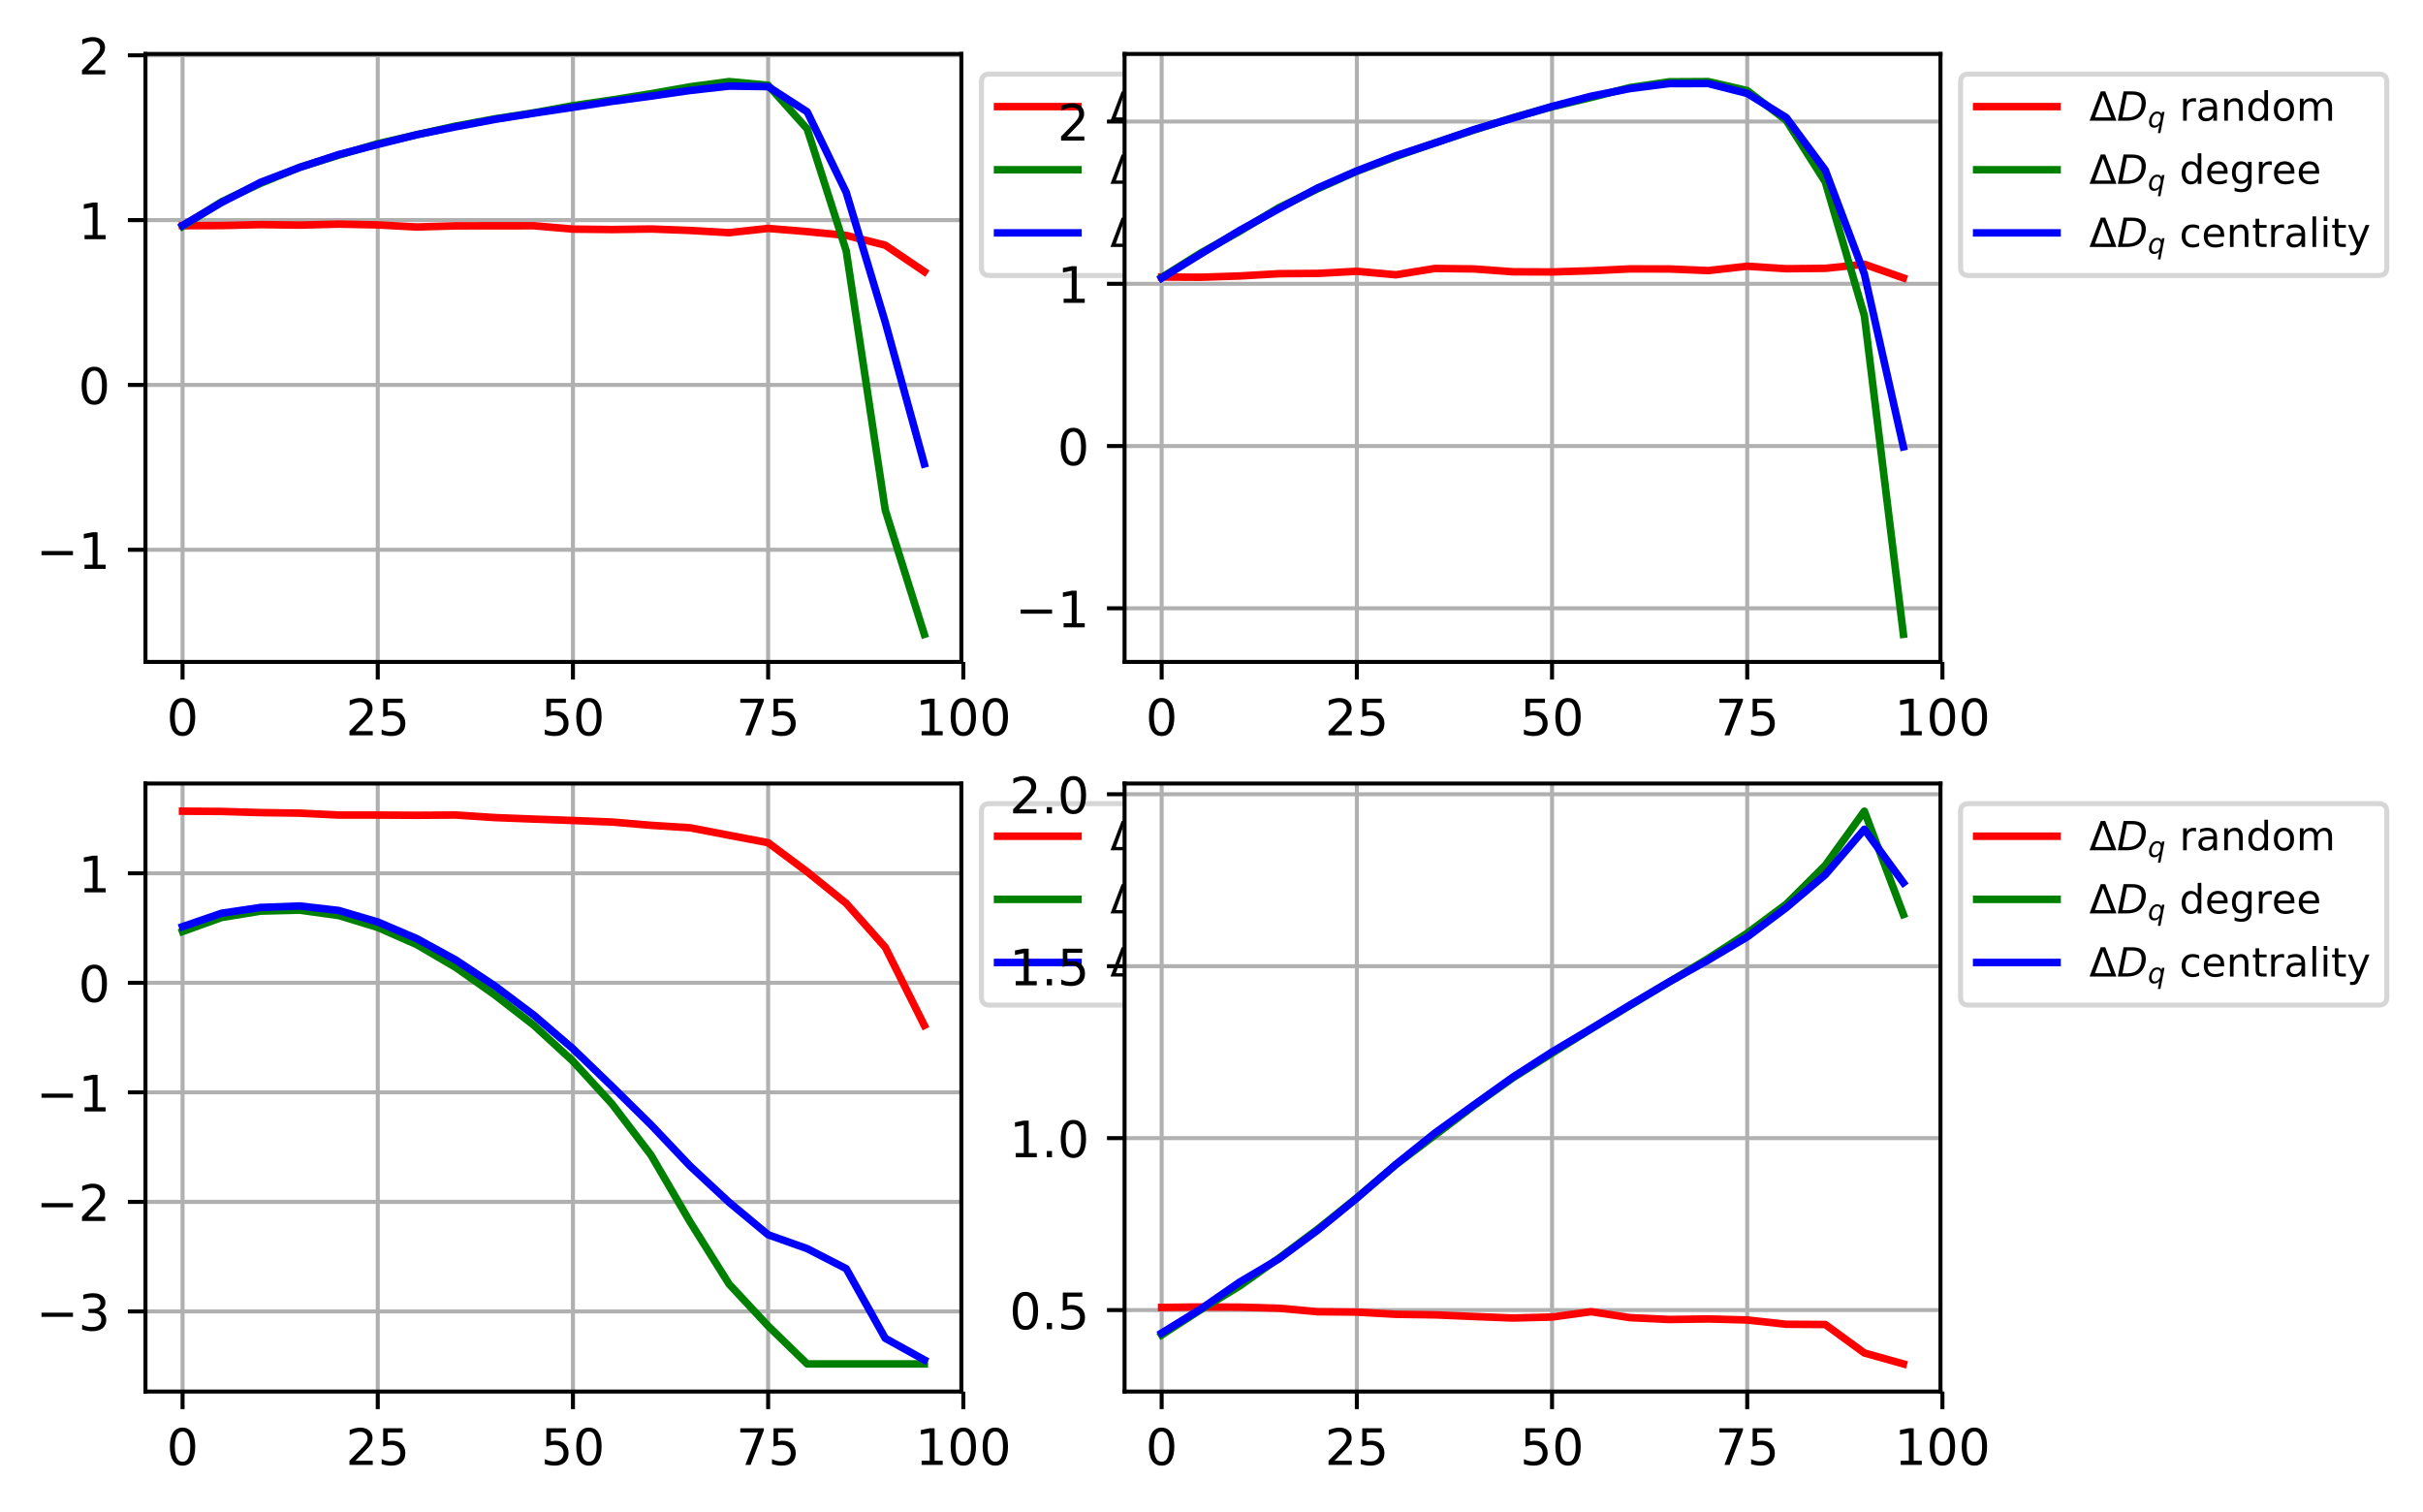 <?xml version="1.0" encoding="utf-8" standalone="no"?>
<!DOCTYPE svg PUBLIC "-//W3C//DTD SVG 1.1//EN"
  "http://www.w3.org/Graphics/SVG/1.1/DTD/svg11.dtd">
<!-- Created with matplotlib (https://matplotlib.org/) -->
<svg height="300.721pt" version="1.1" viewBox="0 0 482.062 300.721" width="482.062pt" xmlns="http://www.w3.org/2000/svg" xmlns:xlink="http://www.w3.org/1999/xlink">
 <defs>
  <style type="text/css">
*{stroke-linecap:butt;stroke-linejoin:round;}
  </style>
 </defs>
 <g id="figure_1">
  <g id="patch_1">
   <path d="M 0 300.721 
L 482.062 300.721 
L 482.062 0 
L 0 0 
z
" style="fill:#ffffff;"/>
  </g>
  <g id="axes_1">
   <g id="patch_2">
    <path d="M 28.942 131.691 
L 191.269 131.691 
L 191.269 10.731 
L 28.942 10.731 
z
" style="fill:#ffffff;"/>
   </g>
   <g id="matplotlib.axis_1">
    <g id="xtick_1">
     <g id="line2d_1">
      <path clip-path="url(#p924695f91a)" d="M 36.321 131.691 
L 36.321 10.731 
" style="fill:none;stroke:#b0b0b0;stroke-linecap:square;stroke-width:0.8;"/>
     </g>
     <g id="line2d_2">
      <defs>
       <path d="M 0 0 
L 0 3.5 
" id="m2b57b61852" style="stroke:#000000;stroke-width:0.8;"/>
      </defs>
      <g>
       <use style="stroke:#000000;stroke-width:0.8;" x="36.321" xlink:href="#m2b57b61852" y="131.691"/>
      </g>
     </g>
     <g id="text_1">
      <!-- 0 -->
      <defs>
       <path d="M 31.781 66.406 
Q 24.172 66.406 20.328 58.906 
Q 16.5 51.422 16.5 36.375 
Q 16.5 21.391 20.328 13.891 
Q 24.172 6.391 31.781 6.391 
Q 39.453 6.391 43.281 13.891 
Q 47.125 21.391 47.125 36.375 
Q 47.125 51.422 43.281 58.906 
Q 39.453 66.406 31.781 66.406 
z
M 31.781 74.219 
Q 44.047 74.219 50.516 64.516 
Q 56.984 54.828 56.984 36.375 
Q 56.984 17.969 50.516 8.266 
Q 44.047 -1.422 31.781 -1.422 
Q 19.531 -1.422 13.062 8.266 
Q 6.594 17.969 6.594 36.375 
Q 6.594 54.828 13.062 64.516 
Q 19.531 74.219 31.781 74.219 
z
" id="DejaVuSans-48"/>
      </defs>
      <g transform="translate(33.139 146.289)scale(0.1 -0.1)">
       <use xlink:href="#DejaVuSans-48"/>
      </g>
     </g>
    </g>
    <g id="xtick_2">
     <g id="line2d_3">
      <path clip-path="url(#p924695f91a)" d="M 75.155 131.691 
L 75.155 10.731 
" style="fill:none;stroke:#b0b0b0;stroke-linecap:square;stroke-width:0.8;"/>
     </g>
     <g id="line2d_4">
      <g>
       <use style="stroke:#000000;stroke-width:0.8;" x="75.155" xlink:href="#m2b57b61852" y="131.691"/>
      </g>
     </g>
     <g id="text_2">
      <!-- 25 -->
      <defs>
       <path d="M 19.188 8.297 
L 53.609 8.297 
L 53.609 0 
L 7.328 0 
L 7.328 8.297 
Q 12.938 14.109 22.625 23.891 
Q 32.328 33.688 34.812 36.531 
Q 39.547 41.844 41.422 45.531 
Q 43.312 49.219 43.312 52.781 
Q 43.312 58.594 39.234 62.25 
Q 35.156 65.922 28.609 65.922 
Q 23.969 65.922 18.812 64.312 
Q 13.672 62.703 7.812 59.422 
L 7.812 69.391 
Q 13.766 71.781 18.938 73 
Q 24.125 74.219 28.422 74.219 
Q 39.75 74.219 46.484 68.547 
Q 53.219 62.891 53.219 53.422 
Q 53.219 48.922 51.531 44.891 
Q 49.859 40.875 45.406 35.406 
Q 44.188 33.984 37.641 27.219 
Q 31.109 20.453 19.188 8.297 
z
" id="DejaVuSans-50"/>
       <path d="M 10.797 72.906 
L 49.516 72.906 
L 49.516 64.594 
L 19.828 64.594 
L 19.828 46.734 
Q 21.969 47.469 24.109 47.828 
Q 26.266 48.188 28.422 48.188 
Q 40.625 48.188 47.75 41.5 
Q 54.891 34.812 54.891 23.391 
Q 54.891 11.625 47.562 5.094 
Q 40.234 -1.422 26.906 -1.422 
Q 22.312 -1.422 17.547 -0.641 
Q 12.797 0.141 7.719 1.703 
L 7.719 11.625 
Q 12.109 9.234 16.797 8.062 
Q 21.484 6.891 26.703 6.891 
Q 35.156 6.891 40.078 11.328 
Q 45.016 15.766 45.016 23.391 
Q 45.016 31 40.078 35.438 
Q 35.156 39.891 26.703 39.891 
Q 22.75 39.891 18.812 39.016 
Q 14.891 38.141 10.797 36.281 
z
" id="DejaVuSans-53"/>
      </defs>
      <g transform="translate(68.792 146.289)scale(0.1 -0.1)">
       <use xlink:href="#DejaVuSans-50"/>
       <use x="63.623" xlink:href="#DejaVuSans-53"/>
      </g>
     </g>
    </g>
    <g id="xtick_3">
     <g id="line2d_5">
      <path clip-path="url(#p924695f91a)" d="M 113.989 131.691 
L 113.989 10.731 
" style="fill:none;stroke:#b0b0b0;stroke-linecap:square;stroke-width:0.8;"/>
     </g>
     <g id="line2d_6">
      <g>
       <use style="stroke:#000000;stroke-width:0.8;" x="113.989" xlink:href="#m2b57b61852" y="131.691"/>
      </g>
     </g>
     <g id="text_3">
      <!-- 50 -->
      <g transform="translate(107.627 146.289)scale(0.1 -0.1)">
       <use xlink:href="#DejaVuSans-53"/>
       <use x="63.623" xlink:href="#DejaVuSans-48"/>
      </g>
     </g>
    </g>
    <g id="xtick_4">
     <g id="line2d_7">
      <path clip-path="url(#p924695f91a)" d="M 152.824 131.691 
L 152.824 10.731 
" style="fill:none;stroke:#b0b0b0;stroke-linecap:square;stroke-width:0.8;"/>
     </g>
     <g id="line2d_8">
      <g>
       <use style="stroke:#000000;stroke-width:0.8;" x="152.824" xlink:href="#m2b57b61852" y="131.691"/>
      </g>
     </g>
     <g id="text_4">
      <!-- 75 -->
      <defs>
       <path d="M 8.203 72.906 
L 55.078 72.906 
L 55.078 68.703 
L 28.609 0 
L 18.312 0 
L 43.219 64.594 
L 8.203 64.594 
z
" id="DejaVuSans-55"/>
      </defs>
      <g transform="translate(146.461 146.289)scale(0.1 -0.1)">
       <use xlink:href="#DejaVuSans-55"/>
       <use x="63.623" xlink:href="#DejaVuSans-53"/>
      </g>
     </g>
    </g>
    <g id="xtick_5">
     <g id="line2d_9">
      <path clip-path="url(#p924695f91a)" d="M 191.658 131.691 
L 191.658 10.731 
" style="fill:none;stroke:#b0b0b0;stroke-linecap:square;stroke-width:0.8;"/>
     </g>
     <g id="line2d_10">
      <g>
       <use style="stroke:#000000;stroke-width:0.8;" x="191.658" xlink:href="#m2b57b61852" y="131.691"/>
      </g>
     </g>
     <g id="text_5">
      <!-- 100 -->
      <defs>
       <path d="M 12.406 8.297 
L 28.516 8.297 
L 28.516 63.922 
L 10.984 60.406 
L 10.984 69.391 
L 28.422 72.906 
L 38.281 72.906 
L 38.281 8.297 
L 54.391 8.297 
L 54.391 0 
L 12.406 0 
z
" id="DejaVuSans-49"/>
      </defs>
      <g transform="translate(182.114 146.289)scale(0.1 -0.1)">
       <use xlink:href="#DejaVuSans-49"/>
       <use x="63.623" xlink:href="#DejaVuSans-48"/>
       <use x="127.246" xlink:href="#DejaVuSans-48"/>
      </g>
     </g>
    </g>
   </g>
   <g id="matplotlib.axis_2">
    <g id="ytick_1">
     <g id="line2d_11">
      <path clip-path="url(#p924695f91a)" d="M 28.942 109.375 
L 191.269 109.375 
" style="fill:none;stroke:#b0b0b0;stroke-linecap:square;stroke-width:0.8;"/>
     </g>
     <g id="line2d_12">
      <defs>
       <path d="M 0 0 
L -3.5 0 
" id="mafd6172eda" style="stroke:#000000;stroke-width:0.8;"/>
      </defs>
      <g>
       <use style="stroke:#000000;stroke-width:0.8;" x="28.942" xlink:href="#mafd6172eda" y="109.375"/>
      </g>
     </g>
     <g id="text_6">
      <!-- −1 -->
      <defs>
       <path d="M 10.594 35.5 
L 73.188 35.5 
L 73.188 27.203 
L 10.594 27.203 
z
" id="DejaVuSans-8722"/>
      </defs>
      <g transform="translate(7.2 113.174)scale(0.1 -0.1)">
       <use xlink:href="#DejaVuSans-8722"/>
       <use x="83.789" xlink:href="#DejaVuSans-49"/>
      </g>
     </g>
    </g>
    <g id="ytick_2">
     <g id="line2d_13">
      <path clip-path="url(#p924695f91a)" d="M 28.942 76.583 
L 191.269 76.583 
" style="fill:none;stroke:#b0b0b0;stroke-linecap:square;stroke-width:0.8;"/>
     </g>
     <g id="line2d_14">
      <g>
       <use style="stroke:#000000;stroke-width:0.8;" x="28.942" xlink:href="#mafd6172eda" y="76.583"/>
      </g>
     </g>
     <g id="text_7">
      <!-- 0 -->
      <g transform="translate(15.58 80.382)scale(0.1 -0.1)">
       <use xlink:href="#DejaVuSans-48"/>
      </g>
     </g>
    </g>
    <g id="ytick_3">
     <g id="line2d_15">
      <path clip-path="url(#p924695f91a)" d="M 28.942 43.791 
L 191.269 43.791 
" style="fill:none;stroke:#b0b0b0;stroke-linecap:square;stroke-width:0.8;"/>
     </g>
     <g id="line2d_16">
      <g>
       <use style="stroke:#000000;stroke-width:0.8;" x="28.942" xlink:href="#mafd6172eda" y="43.791"/>
      </g>
     </g>
     <g id="text_8">
      <!-- 1 -->
      <g transform="translate(15.58 47.59)scale(0.1 -0.1)">
       <use xlink:href="#DejaVuSans-49"/>
      </g>
     </g>
    </g>
    <g id="ytick_4">
     <g id="line2d_17">
      <path clip-path="url(#p924695f91a)" d="M 28.942 10.999 
L 191.269 10.999 
" style="fill:none;stroke:#b0b0b0;stroke-linecap:square;stroke-width:0.8;"/>
     </g>
     <g id="line2d_18">
      <g>
       <use style="stroke:#000000;stroke-width:0.8;" x="28.942" xlink:href="#mafd6172eda" y="10.999"/>
      </g>
     </g>
     <g id="text_9">
      <!-- 2 -->
      <g transform="translate(15.58 14.798)scale(0.1 -0.1)">
       <use xlink:href="#DejaVuSans-50"/>
      </g>
     </g>
    </g>
   </g>
   <g id="line2d_19">
    <path clip-path="url(#p924695f91a)" d="M 36.321 44.895 
L 44.088 44.874 
L 51.854 44.686 
L 59.621 44.784 
L 67.388 44.587 
L 75.155 44.746 
L 82.922 45.163 
L 90.689 44.935 
L 98.456 44.919 
L 106.222 44.916 
L 113.989 45.581 
L 121.756 45.667 
L 129.523 45.556 
L 137.29 45.848 
L 145.057 46.291 
L 152.824 45.446 
L 160.59 46.077 
L 168.357 46.835 
L 176.124 48.781 
L 183.891 54.033 
" style="fill:none;stroke:#ff0000;stroke-linecap:square;stroke-width:1.5;"/>
   </g>
   <g id="line2d_20">
    <path clip-path="url(#p924695f91a)" d="M 36.321 45.023 
L 44.088 40.139 
L 51.854 36.465 
L 59.621 33.285 
L 67.388 30.866 
L 75.155 28.584 
L 82.922 26.801 
L 90.689 25.07 
L 98.456 23.645 
L 106.222 22.437 
L 113.989 21.024 
L 121.756 19.882 
L 129.523 18.643 
L 137.29 17.269 
L 145.057 16.229 
L 152.824 16.965 
L 160.59 25.652 
L 168.357 49.921 
L 176.124 101.478 
L 183.891 126.193 
" style="fill:none;stroke:#008000;stroke-linecap:square;stroke-width:1.5;"/>
   </g>
   <g id="line2d_21">
    <path clip-path="url(#p924695f91a)" d="M 36.321 44.851 
L 44.088 40.281 
L 51.854 36.265 
L 59.621 33.308 
L 67.388 30.75 
L 75.155 28.737 
L 82.922 26.797 
L 90.689 25.221 
L 98.456 23.755 
L 106.222 22.517 
L 113.989 21.353 
L 121.756 20.163 
L 129.523 19.12 
L 137.29 17.998 
L 145.057 17.13 
L 152.824 17.238 
L 160.59 22.245 
L 168.357 38.274 
L 176.124 64.103 
L 183.891 92.298 
" style="fill:none;stroke:#0000ff;stroke-linecap:square;stroke-width:1.5;"/>
   </g>
   <g id="patch_3">
    <path d="M 28.942 131.691 
L 28.942 10.731 
" style="fill:none;stroke:#000000;stroke-linecap:square;stroke-linejoin:miter;stroke-width:0.8;"/>
   </g>
   <g id="patch_4">
    <path d="M 191.269 131.691 
L 191.269 10.731 
" style="fill:none;stroke:#000000;stroke-linecap:square;stroke-linejoin:miter;stroke-width:0.8;"/>
   </g>
   <g id="patch_5">
    <path d="M 28.942 131.691 
L 191.269 131.691 
" style="fill:none;stroke:#000000;stroke-linecap:square;stroke-linejoin:miter;stroke-width:0.8;"/>
   </g>
   <g id="patch_6">
    <path d="M 28.942 10.731 
L 191.269 10.731 
" style="fill:none;stroke:#000000;stroke-linecap:square;stroke-linejoin:miter;stroke-width:0.8;"/>
   </g>
   <g id="legend_1">
    <g id="patch_7">
     <path d="M 196.869 54.811 
L 278.469 54.811 
Q 280.069 54.811 280.069 53.211 
L 280.069 16.331 
Q 280.069 14.731 278.469 14.731 
L 196.869 14.731 
Q 195.269 14.731 195.269 16.331 
L 195.269 53.211 
Q 195.269 54.811 196.869 54.811 
z
" style="fill:#ffffff;opacity:0.8;stroke:#cccccc;stroke-linejoin:miter;"/>
    </g>
    <g id="line2d_22">
     <path d="M 198.469 21.211 
L 214.469 21.211 
" style="fill:none;stroke:#ff0000;stroke-linecap:square;stroke-width:1.5;"/>
    </g>
    <g id="line2d_23"/>
    <g id="text_10">
     <!-- $\Delta D_q$ random -->
     <defs>
      <path d="M 34.188 63.188 
L 14.156 8.203 
L 54.25 8.203 
z
M 0.781 0 
L 28.609 72.906 
L 39.797 72.906 
L 67.578 0 
z
" id="DejaVuSans-916"/>
      <path d="M 16.891 72.906 
L 38.094 72.906 
Q 54.984 72.906 63.594 65.75 
Q 72.219 58.594 72.219 44.484 
Q 72.219 35.156 68.938 26.531 
Q 65.672 17.922 59.906 12.016 
Q 54.109 5.953 45.172 2.969 
Q 36.234 0 24.031 0 
L 2.688 0 
z
M 25.203 64.797 
L 14.203 8.109 
L 27.094 8.109 
Q 43.656 8.109 52.734 17.625 
Q 61.812 27.156 61.812 44.484 
Q 61.812 54.984 55.953 59.891 
Q 50.094 64.797 37.594 64.797 
z
" id="DejaVuSans-Oblique-68"/>
      <path d="M 41.703 8.203 
Q 38.094 3.469 33.172 1.016 
Q 28.266 -1.422 22.312 -1.422 
Q 14.016 -1.422 9.297 4.172 
Q 4.594 9.766 4.594 19.578 
Q 4.594 27.484 7.5 34.859 
Q 10.406 42.234 15.828 48.094 
Q 19.344 51.906 23.906 53.953 
Q 28.469 56 33.5 56 
Q 39.547 56 43.453 53.609 
Q 47.359 51.219 49.125 46.391 
L 50.688 54.594 
L 59.719 54.594 
L 45.125 -20.609 
L 36.078 -20.609 
z
M 13.922 20.906 
Q 13.922 13.672 16.938 9.891 
Q 19.969 6.109 25.688 6.109 
Q 34.188 6.109 40.188 14.234 
Q 46.188 22.359 46.188 33.984 
Q 46.188 41.016 43.078 44.75 
Q 39.984 48.484 34.188 48.484 
Q 29.938 48.484 26.312 46.5 
Q 22.703 44.531 20.016 40.719 
Q 17.188 36.719 15.547 31.344 
Q 13.922 25.984 13.922 20.906 
z
" id="DejaVuSans-Oblique-113"/>
      <path id="DejaVuSans-32"/>
      <path d="M 41.109 46.297 
Q 39.594 47.172 37.812 47.578 
Q 36.031 48 33.891 48 
Q 26.266 48 22.188 43.047 
Q 18.109 38.094 18.109 28.812 
L 18.109 0 
L 9.078 0 
L 9.078 54.688 
L 18.109 54.688 
L 18.109 46.188 
Q 20.953 51.172 25.484 53.578 
Q 30.031 56 36.531 56 
Q 37.453 56 38.578 55.875 
Q 39.703 55.766 41.062 55.516 
z
" id="DejaVuSans-114"/>
      <path d="M 34.281 27.484 
Q 23.391 27.484 19.188 25 
Q 14.984 22.516 14.984 16.5 
Q 14.984 11.719 18.141 8.906 
Q 21.297 6.109 26.703 6.109 
Q 34.188 6.109 38.703 11.406 
Q 43.219 16.703 43.219 25.484 
L 43.219 27.484 
z
M 52.203 31.203 
L 52.203 0 
L 43.219 0 
L 43.219 8.297 
Q 40.141 3.328 35.547 0.953 
Q 30.953 -1.422 24.312 -1.422 
Q 15.922 -1.422 10.953 3.297 
Q 6 8.016 6 15.922 
Q 6 25.141 12.172 29.828 
Q 18.359 34.516 30.609 34.516 
L 43.219 34.516 
L 43.219 35.406 
Q 43.219 41.609 39.141 45 
Q 35.062 48.391 27.688 48.391 
Q 23 48.391 18.547 47.266 
Q 14.109 46.141 10.016 43.891 
L 10.016 52.203 
Q 14.938 54.109 19.578 55.047 
Q 24.219 56 28.609 56 
Q 40.484 56 46.344 49.844 
Q 52.203 43.703 52.203 31.203 
z
" id="DejaVuSans-97"/>
      <path d="M 54.891 33.016 
L 54.891 0 
L 45.906 0 
L 45.906 32.719 
Q 45.906 40.484 42.875 44.328 
Q 39.844 48.188 33.797 48.188 
Q 26.516 48.188 22.312 43.547 
Q 18.109 38.922 18.109 30.906 
L 18.109 0 
L 9.078 0 
L 9.078 54.688 
L 18.109 54.688 
L 18.109 46.188 
Q 21.344 51.125 25.703 53.562 
Q 30.078 56 35.797 56 
Q 45.219 56 50.047 50.172 
Q 54.891 44.344 54.891 33.016 
z
" id="DejaVuSans-110"/>
      <path d="M 45.406 46.391 
L 45.406 75.984 
L 54.391 75.984 
L 54.391 0 
L 45.406 0 
L 45.406 8.203 
Q 42.578 3.328 38.25 0.953 
Q 33.938 -1.422 27.875 -1.422 
Q 17.969 -1.422 11.734 6.484 
Q 5.516 14.406 5.516 27.297 
Q 5.516 40.188 11.734 48.094 
Q 17.969 56 27.875 56 
Q 33.938 56 38.25 53.625 
Q 42.578 51.266 45.406 46.391 
z
M 14.797 27.297 
Q 14.797 17.391 18.875 11.75 
Q 22.953 6.109 30.078 6.109 
Q 37.203 6.109 41.297 11.75 
Q 45.406 17.391 45.406 27.297 
Q 45.406 37.203 41.297 42.844 
Q 37.203 48.484 30.078 48.484 
Q 22.953 48.484 18.875 42.844 
Q 14.797 37.203 14.797 27.297 
z
" id="DejaVuSans-100"/>
      <path d="M 30.609 48.391 
Q 23.391 48.391 19.188 42.75 
Q 14.984 37.109 14.984 27.297 
Q 14.984 17.484 19.156 11.844 
Q 23.344 6.203 30.609 6.203 
Q 37.797 6.203 41.984 11.859 
Q 46.188 17.531 46.188 27.297 
Q 46.188 37.016 41.984 42.703 
Q 37.797 48.391 30.609 48.391 
z
M 30.609 56 
Q 42.328 56 49.016 48.375 
Q 55.719 40.766 55.719 27.297 
Q 55.719 13.875 49.016 6.219 
Q 42.328 -1.422 30.609 -1.422 
Q 18.844 -1.422 12.172 6.219 
Q 5.516 13.875 5.516 27.297 
Q 5.516 40.766 12.172 48.375 
Q 18.844 56 30.609 56 
z
" id="DejaVuSans-111"/>
      <path d="M 52 44.188 
Q 55.375 50.25 60.062 53.125 
Q 64.75 56 71.094 56 
Q 79.641 56 84.281 50.016 
Q 88.922 44.047 88.922 33.016 
L 88.922 0 
L 79.891 0 
L 79.891 32.719 
Q 79.891 40.578 77.094 44.375 
Q 74.312 48.188 68.609 48.188 
Q 61.625 48.188 57.562 43.547 
Q 53.516 38.922 53.516 30.906 
L 53.516 0 
L 44.484 0 
L 44.484 32.719 
Q 44.484 40.625 41.703 44.406 
Q 38.922 48.188 33.109 48.188 
Q 26.219 48.188 22.156 43.531 
Q 18.109 38.875 18.109 30.906 
L 18.109 0 
L 9.078 0 
L 9.078 54.688 
L 18.109 54.688 
L 18.109 46.188 
Q 21.188 51.219 25.484 53.609 
Q 29.781 56 35.688 56 
Q 41.656 56 45.828 52.969 
Q 50 49.953 52 44.188 
z
" id="DejaVuSans-109"/>
     </defs>
     <g transform="translate(220.869 24.011)scale(0.08 -0.08)">
      <use transform="translate(0 0.016)" xlink:href="#DejaVuSans-916"/>
      <use transform="translate(68.408 0.016)" xlink:href="#DejaVuSans-Oblique-68"/>
      <use transform="translate(145.41 -16.391)scale(0.7)" xlink:href="#DejaVuSans-Oblique-113"/>
      <use transform="translate(192.578 0.016)" xlink:href="#DejaVuSans-32"/>
      <use transform="translate(224.365 0.016)" xlink:href="#DejaVuSans-114"/>
      <use transform="translate(265.479 0.016)" xlink:href="#DejaVuSans-97"/>
      <use transform="translate(326.758 0.016)" xlink:href="#DejaVuSans-110"/>
      <use transform="translate(390.137 0.016)" xlink:href="#DejaVuSans-100"/>
      <use transform="translate(453.613 0.016)" xlink:href="#DejaVuSans-111"/>
      <use transform="translate(514.795 0.016)" xlink:href="#DejaVuSans-109"/>
     </g>
    </g>
    <g id="line2d_24">
     <path d="M 198.469 33.771 
L 214.469 33.771 
" style="fill:none;stroke:#008000;stroke-linecap:square;stroke-width:1.5;"/>
    </g>
    <g id="line2d_25"/>
    <g id="text_11">
     <!-- $\Delta D_q$ degree -->
     <defs>
      <path d="M 56.203 29.594 
L 56.203 25.203 
L 14.891 25.203 
Q 15.484 15.922 20.484 11.062 
Q 25.484 6.203 34.422 6.203 
Q 39.594 6.203 44.453 7.469 
Q 49.312 8.734 54.109 11.281 
L 54.109 2.781 
Q 49.266 0.734 44.188 -0.344 
Q 39.109 -1.422 33.891 -1.422 
Q 20.797 -1.422 13.156 6.188 
Q 5.516 13.812 5.516 26.812 
Q 5.516 40.234 12.766 48.109 
Q 20.016 56 32.328 56 
Q 43.359 56 49.781 48.891 
Q 56.203 41.797 56.203 29.594 
z
M 47.219 32.234 
Q 47.125 39.594 43.094 43.984 
Q 39.062 48.391 32.422 48.391 
Q 24.906 48.391 20.391 44.141 
Q 15.875 39.891 15.188 32.172 
z
" id="DejaVuSans-101"/>
      <path d="M 45.406 27.984 
Q 45.406 37.75 41.375 43.109 
Q 37.359 48.484 30.078 48.484 
Q 22.859 48.484 18.828 43.109 
Q 14.797 37.75 14.797 27.984 
Q 14.797 18.266 18.828 12.891 
Q 22.859 7.516 30.078 7.516 
Q 37.359 7.516 41.375 12.891 
Q 45.406 18.266 45.406 27.984 
z
M 54.391 6.781 
Q 54.391 -7.172 48.188 -13.984 
Q 42 -20.797 29.203 -20.797 
Q 24.469 -20.797 20.266 -20.094 
Q 16.062 -19.391 12.109 -17.922 
L 12.109 -9.188 
Q 16.062 -11.328 19.922 -12.344 
Q 23.781 -13.375 27.781 -13.375 
Q 36.625 -13.375 41.016 -8.766 
Q 45.406 -4.156 45.406 5.172 
L 45.406 9.625 
Q 42.625 4.781 38.281 2.391 
Q 33.938 0 27.875 0 
Q 17.828 0 11.672 7.656 
Q 5.516 15.328 5.516 27.984 
Q 5.516 40.672 11.672 48.328 
Q 17.828 56 27.875 56 
Q 33.938 56 38.281 53.609 
Q 42.625 51.219 45.406 46.391 
L 45.406 54.688 
L 54.391 54.688 
z
" id="DejaVuSans-103"/>
     </defs>
     <g transform="translate(220.869 36.571)scale(0.08 -0.08)">
      <use transform="translate(0 0.016)" xlink:href="#DejaVuSans-916"/>
      <use transform="translate(68.408 0.016)" xlink:href="#DejaVuSans-Oblique-68"/>
      <use transform="translate(145.41 -16.391)scale(0.7)" xlink:href="#DejaVuSans-Oblique-113"/>
      <use transform="translate(192.578 0.016)" xlink:href="#DejaVuSans-32"/>
      <use transform="translate(224.365 0.016)" xlink:href="#DejaVuSans-100"/>
      <use transform="translate(287.842 0.016)" xlink:href="#DejaVuSans-101"/>
      <use transform="translate(349.365 0.016)" xlink:href="#DejaVuSans-103"/>
      <use transform="translate(412.842 0.016)" xlink:href="#DejaVuSans-114"/>
      <use transform="translate(453.955 0.016)" xlink:href="#DejaVuSans-101"/>
      <use transform="translate(515.479 0.016)" xlink:href="#DejaVuSans-101"/>
     </g>
    </g>
    <g id="line2d_26">
     <path d="M 198.469 46.331 
L 214.469 46.331 
" style="fill:none;stroke:#0000ff;stroke-linecap:square;stroke-width:1.5;"/>
    </g>
    <g id="line2d_27"/>
    <g id="text_12">
     <!-- $\Delta D_q$ centrality -->
     <defs>
      <path d="M 48.781 52.594 
L 48.781 44.188 
Q 44.969 46.297 41.141 47.344 
Q 37.312 48.391 33.406 48.391 
Q 24.656 48.391 19.812 42.844 
Q 14.984 37.312 14.984 27.297 
Q 14.984 17.281 19.812 11.734 
Q 24.656 6.203 33.406 6.203 
Q 37.312 6.203 41.141 7.25 
Q 44.969 8.297 48.781 10.406 
L 48.781 2.094 
Q 45.016 0.344 40.984 -0.531 
Q 36.969 -1.422 32.422 -1.422 
Q 20.062 -1.422 12.781 6.344 
Q 5.516 14.109 5.516 27.297 
Q 5.516 40.672 12.859 48.328 
Q 20.219 56 33.016 56 
Q 37.156 56 41.109 55.141 
Q 45.062 54.297 48.781 52.594 
z
" id="DejaVuSans-99"/>
      <path d="M 18.312 70.219 
L 18.312 54.688 
L 36.812 54.688 
L 36.812 47.703 
L 18.312 47.703 
L 18.312 18.016 
Q 18.312 11.328 20.141 9.422 
Q 21.969 7.516 27.594 7.516 
L 36.812 7.516 
L 36.812 0 
L 27.594 0 
Q 17.188 0 13.234 3.875 
Q 9.281 7.766 9.281 18.016 
L 9.281 47.703 
L 2.688 47.703 
L 2.688 54.688 
L 9.281 54.688 
L 9.281 70.219 
z
" id="DejaVuSans-116"/>
      <path d="M 9.422 75.984 
L 18.406 75.984 
L 18.406 0 
L 9.422 0 
z
" id="DejaVuSans-108"/>
      <path d="M 9.422 54.688 
L 18.406 54.688 
L 18.406 0 
L 9.422 0 
z
M 9.422 75.984 
L 18.406 75.984 
L 18.406 64.594 
L 9.422 64.594 
z
" id="DejaVuSans-105"/>
      <path d="M 32.172 -5.078 
Q 28.375 -14.844 24.75 -17.812 
Q 21.141 -20.797 15.094 -20.797 
L 7.906 -20.797 
L 7.906 -13.281 
L 13.188 -13.281 
Q 16.891 -13.281 18.938 -11.516 
Q 21 -9.766 23.484 -3.219 
L 25.094 0.875 
L 2.984 54.688 
L 12.5 54.688 
L 29.594 11.922 
L 46.688 54.688 
L 56.203 54.688 
z
" id="DejaVuSans-121"/>
     </defs>
     <g transform="translate(220.869 49.131)scale(0.08 -0.08)">
      <use transform="translate(0 0.016)" xlink:href="#DejaVuSans-916"/>
      <use transform="translate(68.408 0.016)" xlink:href="#DejaVuSans-Oblique-68"/>
      <use transform="translate(145.41 -16.391)scale(0.7)" xlink:href="#DejaVuSans-Oblique-113"/>
      <use transform="translate(192.578 0.016)" xlink:href="#DejaVuSans-32"/>
      <use transform="translate(224.365 0.016)" xlink:href="#DejaVuSans-99"/>
      <use transform="translate(279.346 0.016)" xlink:href="#DejaVuSans-101"/>
      <use transform="translate(340.869 0.016)" xlink:href="#DejaVuSans-110"/>
      <use transform="translate(404.248 0.016)" xlink:href="#DejaVuSans-116"/>
      <use transform="translate(443.457 0.016)" xlink:href="#DejaVuSans-114"/>
      <use transform="translate(484.57 0.016)" xlink:href="#DejaVuSans-97"/>
      <use transform="translate(545.85 0.016)" xlink:href="#DejaVuSans-108"/>
      <use transform="translate(573.633 0.016)" xlink:href="#DejaVuSans-105"/>
      <use transform="translate(601.416 0.016)" xlink:href="#DejaVuSans-116"/>
      <use transform="translate(640.625 0.016)" xlink:href="#DejaVuSans-121"/>
     </g>
    </g>
   </g>
  </g>
  <g id="axes_2">
   <g id="patch_8">
    <path d="M 223.735 131.691 
L 386.062 131.691 
L 386.062 10.731 
L 223.735 10.731 
z
" style="fill:#ffffff;"/>
   </g>
   <g id="matplotlib.axis_3">
    <g id="xtick_6">
     <g id="line2d_28">
      <path clip-path="url(#pa56a7eb5a0)" d="M 231.113 131.691 
L 231.113 10.731 
" style="fill:none;stroke:#b0b0b0;stroke-linecap:square;stroke-width:0.8;"/>
     </g>
     <g id="line2d_29">
      <g>
       <use style="stroke:#000000;stroke-width:0.8;" x="231.113" xlink:href="#m2b57b61852" y="131.691"/>
      </g>
     </g>
     <g id="text_13">
      <!-- 0 -->
      <g transform="translate(227.932 146.289)scale(0.1 -0.1)">
       <use xlink:href="#DejaVuSans-48"/>
      </g>
     </g>
    </g>
    <g id="xtick_7">
     <g id="line2d_30">
      <path clip-path="url(#pa56a7eb5a0)" d="M 269.948 131.691 
L 269.948 10.731 
" style="fill:none;stroke:#b0b0b0;stroke-linecap:square;stroke-width:0.8;"/>
     </g>
     <g id="line2d_31">
      <g>
       <use style="stroke:#000000;stroke-width:0.8;" x="269.948" xlink:href="#m2b57b61852" y="131.691"/>
      </g>
     </g>
     <g id="text_14">
      <!-- 25 -->
      <g transform="translate(263.585 146.289)scale(0.1 -0.1)">
       <use xlink:href="#DejaVuSans-50"/>
       <use x="63.623" xlink:href="#DejaVuSans-53"/>
      </g>
     </g>
    </g>
    <g id="xtick_8">
     <g id="line2d_32">
      <path clip-path="url(#pa56a7eb5a0)" d="M 308.782 131.691 
L 308.782 10.731 
" style="fill:none;stroke:#b0b0b0;stroke-linecap:square;stroke-width:0.8;"/>
     </g>
     <g id="line2d_33">
      <g>
       <use style="stroke:#000000;stroke-width:0.8;" x="308.782" xlink:href="#m2b57b61852" y="131.691"/>
      </g>
     </g>
     <g id="text_15">
      <!-- 50 -->
      <g transform="translate(302.419 146.289)scale(0.1 -0.1)">
       <use xlink:href="#DejaVuSans-53"/>
       <use x="63.623" xlink:href="#DejaVuSans-48"/>
      </g>
     </g>
    </g>
    <g id="xtick_9">
     <g id="line2d_34">
      <path clip-path="url(#pa56a7eb5a0)" d="M 347.616 131.691 
L 347.616 10.731 
" style="fill:none;stroke:#b0b0b0;stroke-linecap:square;stroke-width:0.8;"/>
     </g>
     <g id="line2d_35">
      <g>
       <use style="stroke:#000000;stroke-width:0.8;" x="347.616" xlink:href="#m2b57b61852" y="131.691"/>
      </g>
     </g>
     <g id="text_16">
      <!-- 75 -->
      <g transform="translate(341.254 146.289)scale(0.1 -0.1)">
       <use xlink:href="#DejaVuSans-55"/>
       <use x="63.623" xlink:href="#DejaVuSans-53"/>
      </g>
     </g>
    </g>
    <g id="xtick_10">
     <g id="line2d_36">
      <path clip-path="url(#pa56a7eb5a0)" d="M 386.451 131.691 
L 386.451 10.731 
" style="fill:none;stroke:#b0b0b0;stroke-linecap:square;stroke-width:0.8;"/>
     </g>
     <g id="line2d_37">
      <g>
       <use style="stroke:#000000;stroke-width:0.8;" x="386.451" xlink:href="#m2b57b61852" y="131.691"/>
      </g>
     </g>
     <g id="text_17">
      <!-- 100 -->
      <g transform="translate(376.907 146.289)scale(0.1 -0.1)">
       <use xlink:href="#DejaVuSans-49"/>
       <use x="63.623" xlink:href="#DejaVuSans-48"/>
       <use x="127.246" xlink:href="#DejaVuSans-48"/>
      </g>
     </g>
    </g>
   </g>
   <g id="matplotlib.axis_4">
    <g id="ytick_5">
     <g id="line2d_38">
      <path clip-path="url(#pa56a7eb5a0)" d="M 223.735 121.012 
L 386.062 121.012 
" style="fill:none;stroke:#b0b0b0;stroke-linecap:square;stroke-width:0.8;"/>
     </g>
     <g id="line2d_39">
      <g>
       <use style="stroke:#000000;stroke-width:0.8;" x="223.735" xlink:href="#mafd6172eda" y="121.012"/>
      </g>
     </g>
     <g id="text_18">
      <!-- −1 -->
      <g transform="translate(201.993 124.811)scale(0.1 -0.1)">
       <use xlink:href="#DejaVuSans-8722"/>
       <use x="83.789" xlink:href="#DejaVuSans-49"/>
      </g>
     </g>
    </g>
    <g id="ytick_6">
     <g id="line2d_40">
      <path clip-path="url(#pa56a7eb5a0)" d="M 223.735 88.734 
L 386.062 88.734 
" style="fill:none;stroke:#b0b0b0;stroke-linecap:square;stroke-width:0.8;"/>
     </g>
     <g id="line2d_41">
      <g>
       <use style="stroke:#000000;stroke-width:0.8;" x="223.735" xlink:href="#mafd6172eda" y="88.734"/>
      </g>
     </g>
     <g id="text_19">
      <!-- 0 -->
      <g transform="translate(210.372 92.533)scale(0.1 -0.1)">
       <use xlink:href="#DejaVuSans-48"/>
      </g>
     </g>
    </g>
    <g id="ytick_7">
     <g id="line2d_42">
      <path clip-path="url(#pa56a7eb5a0)" d="M 223.735 56.455 
L 386.062 56.455 
" style="fill:none;stroke:#b0b0b0;stroke-linecap:square;stroke-width:0.8;"/>
     </g>
     <g id="line2d_43">
      <g>
       <use style="stroke:#000000;stroke-width:0.8;" x="223.735" xlink:href="#mafd6172eda" y="56.455"/>
      </g>
     </g>
     <g id="text_20">
      <!-- 1 -->
      <g transform="translate(210.372 60.254)scale(0.1 -0.1)">
       <use xlink:href="#DejaVuSans-49"/>
      </g>
     </g>
    </g>
    <g id="ytick_8">
     <g id="line2d_44">
      <path clip-path="url(#pa56a7eb5a0)" d="M 223.735 24.176 
L 386.062 24.176 
" style="fill:none;stroke:#b0b0b0;stroke-linecap:square;stroke-width:0.8;"/>
     </g>
     <g id="line2d_45">
      <g>
       <use style="stroke:#000000;stroke-width:0.8;" x="223.735" xlink:href="#mafd6172eda" y="24.176"/>
      </g>
     </g>
     <g id="text_21">
      <!-- 2 -->
      <g transform="translate(210.372 27.976)scale(0.1 -0.1)">
       <use xlink:href="#DejaVuSans-50"/>
      </g>
     </g>
    </g>
   </g>
   <g id="line2d_46">
    <path clip-path="url(#pa56a7eb5a0)" d="M 231.113 55.114 
L 238.88 55.158 
L 246.647 54.903 
L 254.414 54.452 
L 262.181 54.392 
L 269.948 53.972 
L 277.715 54.667 
L 285.481 53.413 
L 293.248 53.505 
L 301.015 54.07 
L 308.782 54.102 
L 316.549 53.868 
L 324.316 53.497 
L 332.083 53.509 
L 339.849 53.833 
L 347.616 52.968 
L 355.383 53.464 
L 363.15 53.386 
L 370.917 52.573 
L 378.684 55.297 
" style="fill:none;stroke:#ff0000;stroke-linecap:square;stroke-width:1.5;"/>
   </g>
   <g id="line2d_47">
    <path clip-path="url(#pa56a7eb5a0)" d="M 231.113 55.193 
L 238.88 50.335 
L 246.647 46.021 
L 254.414 41.321 
L 262.181 37.55 
L 269.948 34.077 
L 277.715 31.13 
L 285.481 28.434 
L 293.248 25.87 
L 301.015 23.411 
L 308.782 21.25 
L 316.549 19.392 
L 324.316 17.418 
L 332.083 16.271 
L 339.849 16.229 
L 347.616 18.016 
L 355.383 23.952 
L 363.15 36.212 
L 370.917 62.774 
L 378.684 126.193 
" style="fill:none;stroke:#008000;stroke-linecap:square;stroke-width:1.5;"/>
   </g>
   <g id="line2d_48">
    <path clip-path="url(#pa56a7eb5a0)" d="M 231.113 55.324 
L 238.88 50.53 
L 246.647 45.832 
L 254.414 41.535 
L 262.181 37.383 
L 269.948 33.994 
L 277.715 30.989 
L 285.481 28.451 
L 293.248 25.783 
L 301.015 23.476 
L 308.782 21.172 
L 316.549 19.145 
L 324.316 17.616 
L 332.083 16.63 
L 339.849 16.619 
L 347.616 18.59 
L 355.383 23.389 
L 363.15 33.862 
L 370.917 54.496 
L 378.684 88.899 
" style="fill:none;stroke:#0000ff;stroke-linecap:square;stroke-width:1.5;"/>
   </g>
   <g id="patch_9">
    <path d="M 223.735 131.691 
L 223.735 10.731 
" style="fill:none;stroke:#000000;stroke-linecap:square;stroke-linejoin:miter;stroke-width:0.8;"/>
   </g>
   <g id="patch_10">
    <path d="M 386.062 131.691 
L 386.062 10.731 
" style="fill:none;stroke:#000000;stroke-linecap:square;stroke-linejoin:miter;stroke-width:0.8;"/>
   </g>
   <g id="patch_11">
    <path d="M 223.735 131.691 
L 386.062 131.691 
" style="fill:none;stroke:#000000;stroke-linecap:square;stroke-linejoin:miter;stroke-width:0.8;"/>
   </g>
   <g id="patch_12">
    <path d="M 223.735 10.731 
L 386.062 10.731 
" style="fill:none;stroke:#000000;stroke-linecap:square;stroke-linejoin:miter;stroke-width:0.8;"/>
   </g>
   <g id="legend_2">
    <g id="patch_13">
     <path d="M 391.662 54.811 
L 473.262 54.811 
Q 474.862 54.811 474.862 53.211 
L 474.862 16.331 
Q 474.862 14.731 473.262 14.731 
L 391.662 14.731 
Q 390.062 14.731 390.062 16.331 
L 390.062 53.211 
Q 390.062 54.811 391.662 54.811 
z
" style="fill:#ffffff;opacity:0.8;stroke:#cccccc;stroke-linejoin:miter;"/>
    </g>
    <g id="line2d_49">
     <path d="M 393.262 21.211 
L 409.262 21.211 
" style="fill:none;stroke:#ff0000;stroke-linecap:square;stroke-width:1.5;"/>
    </g>
    <g id="line2d_50"/>
    <g id="text_22">
     <!-- $\Delta D_q$ random -->
     <g transform="translate(415.662 24.011)scale(0.08 -0.08)">
      <use transform="translate(0 0.016)" xlink:href="#DejaVuSans-916"/>
      <use transform="translate(68.408 0.016)" xlink:href="#DejaVuSans-Oblique-68"/>
      <use transform="translate(145.41 -16.391)scale(0.7)" xlink:href="#DejaVuSans-Oblique-113"/>
      <use transform="translate(192.578 0.016)" xlink:href="#DejaVuSans-32"/>
      <use transform="translate(224.365 0.016)" xlink:href="#DejaVuSans-114"/>
      <use transform="translate(265.479 0.016)" xlink:href="#DejaVuSans-97"/>
      <use transform="translate(326.758 0.016)" xlink:href="#DejaVuSans-110"/>
      <use transform="translate(390.137 0.016)" xlink:href="#DejaVuSans-100"/>
      <use transform="translate(453.613 0.016)" xlink:href="#DejaVuSans-111"/>
      <use transform="translate(514.795 0.016)" xlink:href="#DejaVuSans-109"/>
     </g>
    </g>
    <g id="line2d_51">
     <path d="M 393.262 33.771 
L 409.262 33.771 
" style="fill:none;stroke:#008000;stroke-linecap:square;stroke-width:1.5;"/>
    </g>
    <g id="line2d_52"/>
    <g id="text_23">
     <!-- $\Delta D_q$ degree -->
     <g transform="translate(415.662 36.571)scale(0.08 -0.08)">
      <use transform="translate(0 0.016)" xlink:href="#DejaVuSans-916"/>
      <use transform="translate(68.408 0.016)" xlink:href="#DejaVuSans-Oblique-68"/>
      <use transform="translate(145.41 -16.391)scale(0.7)" xlink:href="#DejaVuSans-Oblique-113"/>
      <use transform="translate(192.578 0.016)" xlink:href="#DejaVuSans-32"/>
      <use transform="translate(224.365 0.016)" xlink:href="#DejaVuSans-100"/>
      <use transform="translate(287.842 0.016)" xlink:href="#DejaVuSans-101"/>
      <use transform="translate(349.365 0.016)" xlink:href="#DejaVuSans-103"/>
      <use transform="translate(412.842 0.016)" xlink:href="#DejaVuSans-114"/>
      <use transform="translate(453.955 0.016)" xlink:href="#DejaVuSans-101"/>
      <use transform="translate(515.479 0.016)" xlink:href="#DejaVuSans-101"/>
     </g>
    </g>
    <g id="line2d_53">
     <path d="M 393.262 46.331 
L 409.262 46.331 
" style="fill:none;stroke:#0000ff;stroke-linecap:square;stroke-width:1.5;"/>
    </g>
    <g id="line2d_54"/>
    <g id="text_24">
     <!-- $\Delta D_q$ centrality -->
     <g transform="translate(415.662 49.131)scale(0.08 -0.08)">
      <use transform="translate(0 0.016)" xlink:href="#DejaVuSans-916"/>
      <use transform="translate(68.408 0.016)" xlink:href="#DejaVuSans-Oblique-68"/>
      <use transform="translate(145.41 -16.391)scale(0.7)" xlink:href="#DejaVuSans-Oblique-113"/>
      <use transform="translate(192.578 0.016)" xlink:href="#DejaVuSans-32"/>
      <use transform="translate(224.365 0.016)" xlink:href="#DejaVuSans-99"/>
      <use transform="translate(279.346 0.016)" xlink:href="#DejaVuSans-101"/>
      <use transform="translate(340.869 0.016)" xlink:href="#DejaVuSans-110"/>
      <use transform="translate(404.248 0.016)" xlink:href="#DejaVuSans-116"/>
      <use transform="translate(443.457 0.016)" xlink:href="#DejaVuSans-114"/>
      <use transform="translate(484.57 0.016)" xlink:href="#DejaVuSans-97"/>
      <use transform="translate(545.85 0.016)" xlink:href="#DejaVuSans-108"/>
      <use transform="translate(573.633 0.016)" xlink:href="#DejaVuSans-105"/>
      <use transform="translate(601.416 0.016)" xlink:href="#DejaVuSans-116"/>
      <use transform="translate(640.625 0.016)" xlink:href="#DejaVuSans-121"/>
     </g>
    </g>
   </g>
  </g>
  <g id="axes_3">
   <g id="patch_14">
    <path d="M 28.942 276.843 
L 191.269 276.843 
L 191.269 155.883 
L 28.942 155.883 
z
" style="fill:#ffffff;"/>
   </g>
   <g id="matplotlib.axis_5">
    <g id="xtick_11">
     <g id="line2d_55">
      <path clip-path="url(#pebeae410a6)" d="M 36.321 276.843 
L 36.321 155.883 
" style="fill:none;stroke:#b0b0b0;stroke-linecap:square;stroke-width:0.8;"/>
     </g>
     <g id="line2d_56">
      <g>
       <use style="stroke:#000000;stroke-width:0.8;" x="36.321" xlink:href="#m2b57b61852" y="276.843"/>
      </g>
     </g>
     <g id="text_25">
      <!-- 0 -->
      <g transform="translate(33.139 291.441)scale(0.1 -0.1)">
       <use xlink:href="#DejaVuSans-48"/>
      </g>
     </g>
    </g>
    <g id="xtick_12">
     <g id="line2d_57">
      <path clip-path="url(#pebeae410a6)" d="M 75.155 276.843 
L 75.155 155.883 
" style="fill:none;stroke:#b0b0b0;stroke-linecap:square;stroke-width:0.8;"/>
     </g>
     <g id="line2d_58">
      <g>
       <use style="stroke:#000000;stroke-width:0.8;" x="75.155" xlink:href="#m2b57b61852" y="276.843"/>
      </g>
     </g>
     <g id="text_26">
      <!-- 25 -->
      <g transform="translate(68.792 291.441)scale(0.1 -0.1)">
       <use xlink:href="#DejaVuSans-50"/>
       <use x="63.623" xlink:href="#DejaVuSans-53"/>
      </g>
     </g>
    </g>
    <g id="xtick_13">
     <g id="line2d_59">
      <path clip-path="url(#pebeae410a6)" d="M 113.989 276.843 
L 113.989 155.883 
" style="fill:none;stroke:#b0b0b0;stroke-linecap:square;stroke-width:0.8;"/>
     </g>
     <g id="line2d_60">
      <g>
       <use style="stroke:#000000;stroke-width:0.8;" x="113.989" xlink:href="#m2b57b61852" y="276.843"/>
      </g>
     </g>
     <g id="text_27">
      <!-- 50 -->
      <g transform="translate(107.627 291.441)scale(0.1 -0.1)">
       <use xlink:href="#DejaVuSans-53"/>
       <use x="63.623" xlink:href="#DejaVuSans-48"/>
      </g>
     </g>
    </g>
    <g id="xtick_14">
     <g id="line2d_61">
      <path clip-path="url(#pebeae410a6)" d="M 152.824 276.843 
L 152.824 155.883 
" style="fill:none;stroke:#b0b0b0;stroke-linecap:square;stroke-width:0.8;"/>
     </g>
     <g id="line2d_62">
      <g>
       <use style="stroke:#000000;stroke-width:0.8;" x="152.824" xlink:href="#m2b57b61852" y="276.843"/>
      </g>
     </g>
     <g id="text_28">
      <!-- 75 -->
      <g transform="translate(146.461 291.441)scale(0.1 -0.1)">
       <use xlink:href="#DejaVuSans-55"/>
       <use x="63.623" xlink:href="#DejaVuSans-53"/>
      </g>
     </g>
    </g>
    <g id="xtick_15">
     <g id="line2d_63">
      <path clip-path="url(#pebeae410a6)" d="M 191.658 276.843 
L 191.658 155.883 
" style="fill:none;stroke:#b0b0b0;stroke-linecap:square;stroke-width:0.8;"/>
     </g>
     <g id="line2d_64">
      <g>
       <use style="stroke:#000000;stroke-width:0.8;" x="191.658" xlink:href="#m2b57b61852" y="276.843"/>
      </g>
     </g>
     <g id="text_29">
      <!-- 100 -->
      <g transform="translate(182.114 291.441)scale(0.1 -0.1)">
       <use xlink:href="#DejaVuSans-49"/>
       <use x="63.623" xlink:href="#DejaVuSans-48"/>
       <use x="127.246" xlink:href="#DejaVuSans-48"/>
      </g>
     </g>
    </g>
   </g>
   <g id="matplotlib.axis_6">
    <g id="ytick_9">
     <g id="line2d_65">
      <path clip-path="url(#pebeae410a6)" d="M 28.942 260.9 
L 191.269 260.9 
" style="fill:none;stroke:#b0b0b0;stroke-linecap:square;stroke-width:0.8;"/>
     </g>
     <g id="line2d_66">
      <g>
       <use style="stroke:#000000;stroke-width:0.8;" x="28.942" xlink:href="#mafd6172eda" y="260.9"/>
      </g>
     </g>
     <g id="text_30">
      <!-- −3 -->
      <defs>
       <path d="M 40.578 39.312 
Q 47.656 37.797 51.625 33 
Q 55.609 28.219 55.609 21.188 
Q 55.609 10.406 48.188 4.484 
Q 40.766 -1.422 27.094 -1.422 
Q 22.516 -1.422 17.656 -0.516 
Q 12.797 0.391 7.625 2.203 
L 7.625 11.719 
Q 11.719 9.328 16.594 8.109 
Q 21.484 6.891 26.812 6.891 
Q 36.078 6.891 40.938 10.547 
Q 45.797 14.203 45.797 21.188 
Q 45.797 27.641 41.281 31.266 
Q 36.766 34.906 28.719 34.906 
L 20.219 34.906 
L 20.219 43.016 
L 29.109 43.016 
Q 36.375 43.016 40.234 45.922 
Q 44.094 48.828 44.094 54.297 
Q 44.094 59.906 40.109 62.906 
Q 36.141 65.922 28.719 65.922 
Q 24.656 65.922 20.016 65.031 
Q 15.375 64.156 9.812 62.312 
L 9.812 71.094 
Q 15.438 72.656 20.344 73.438 
Q 25.25 74.219 29.594 74.219 
Q 40.828 74.219 47.359 69.109 
Q 53.906 64.016 53.906 55.328 
Q 53.906 49.266 50.438 45.094 
Q 46.969 40.922 40.578 39.312 
z
" id="DejaVuSans-51"/>
      </defs>
      <g transform="translate(7.2 264.7)scale(0.1 -0.1)">
       <use xlink:href="#DejaVuSans-8722"/>
       <use x="83.789" xlink:href="#DejaVuSans-51"/>
      </g>
     </g>
    </g>
    <g id="ytick_10">
     <g id="line2d_67">
      <path clip-path="url(#pebeae410a6)" d="M 28.942 239.108 
L 191.269 239.108 
" style="fill:none;stroke:#b0b0b0;stroke-linecap:square;stroke-width:0.8;"/>
     </g>
     <g id="line2d_68">
      <g>
       <use style="stroke:#000000;stroke-width:0.8;" x="28.942" xlink:href="#mafd6172eda" y="239.108"/>
      </g>
     </g>
     <g id="text_31">
      <!-- −2 -->
      <g transform="translate(7.2 242.907)scale(0.1 -0.1)">
       <use xlink:href="#DejaVuSans-8722"/>
       <use x="83.789" xlink:href="#DejaVuSans-50"/>
      </g>
     </g>
    </g>
    <g id="ytick_11">
     <g id="line2d_69">
      <path clip-path="url(#pebeae410a6)" d="M 28.942 217.316 
L 191.269 217.316 
" style="fill:none;stroke:#b0b0b0;stroke-linecap:square;stroke-width:0.8;"/>
     </g>
     <g id="line2d_70">
      <g>
       <use style="stroke:#000000;stroke-width:0.8;" x="28.942" xlink:href="#mafd6172eda" y="217.316"/>
      </g>
     </g>
     <g id="text_32">
      <!-- −1 -->
      <g transform="translate(7.2 221.115)scale(0.1 -0.1)">
       <use xlink:href="#DejaVuSans-8722"/>
       <use x="83.789" xlink:href="#DejaVuSans-49"/>
      </g>
     </g>
    </g>
    <g id="ytick_12">
     <g id="line2d_71">
      <path clip-path="url(#pebeae410a6)" d="M 28.942 195.524 
L 191.269 195.524 
" style="fill:none;stroke:#b0b0b0;stroke-linecap:square;stroke-width:0.8;"/>
     </g>
     <g id="line2d_72">
      <g>
       <use style="stroke:#000000;stroke-width:0.8;" x="28.942" xlink:href="#mafd6172eda" y="195.524"/>
      </g>
     </g>
     <g id="text_33">
      <!-- 0 -->
      <g transform="translate(15.58 199.323)scale(0.1 -0.1)">
       <use xlink:href="#DejaVuSans-48"/>
      </g>
     </g>
    </g>
    <g id="ytick_13">
     <g id="line2d_73">
      <path clip-path="url(#pebeae410a6)" d="M 28.942 173.732 
L 191.269 173.732 
" style="fill:none;stroke:#b0b0b0;stroke-linecap:square;stroke-width:0.8;"/>
     </g>
     <g id="line2d_74">
      <g>
       <use style="stroke:#000000;stroke-width:0.8;" x="28.942" xlink:href="#mafd6172eda" y="173.732"/>
      </g>
     </g>
     <g id="text_34">
      <!-- 1 -->
      <g transform="translate(15.58 177.531)scale(0.1 -0.1)">
       <use xlink:href="#DejaVuSans-49"/>
      </g>
     </g>
    </g>
   </g>
   <g id="line2d_75">
    <path clip-path="url(#pebeae410a6)" d="M 36.321 161.381 
L 44.088 161.434 
L 51.854 161.665 
L 59.621 161.77 
L 67.388 162.153 
L 75.155 162.154 
L 82.922 162.198 
L 90.689 162.145 
L 98.456 162.655 
L 106.222 162.957 
L 113.989 163.234 
L 121.756 163.542 
L 129.523 164.191 
L 137.29 164.686 
L 145.057 166.176 
L 152.824 167.654 
L 160.59 173.442 
L 168.357 179.72 
L 176.124 188.466 
L 183.891 203.988 
" style="fill:none;stroke:#ff0000;stroke-linecap:square;stroke-width:1.5;"/>
   </g>
   <g id="line2d_76">
    <path clip-path="url(#pebeae410a6)" d="M 36.321 185.32 
L 44.088 182.535 
L 51.854 181.264 
L 59.621 181.069 
L 67.388 182.146 
L 75.155 184.508 
L 82.922 187.93 
L 90.689 192.48 
L 98.456 197.953 
L 106.222 203.982 
L 113.989 211.122 
L 121.756 219.613 
L 129.523 229.805 
L 137.29 243.087 
L 145.057 255.469 
L 152.824 263.803 
L 160.59 271.345 
L 168.357 271.345 
L 176.124 271.345 
L 183.891 271.345 
" style="fill:none;stroke:#008000;stroke-linecap:square;stroke-width:1.5;"/>
   </g>
   <g id="line2d_77">
    <path clip-path="url(#pebeae410a6)" d="M 36.321 184.356 
L 44.088 181.685 
L 51.854 180.533 
L 59.621 180.242 
L 67.388 181.135 
L 75.155 183.423 
L 82.922 186.738 
L 90.689 190.993 
L 98.456 196.147 
L 106.222 201.973 
L 113.989 208.647 
L 121.756 216.133 
L 129.523 223.786 
L 137.29 231.975 
L 145.057 239.196 
L 152.824 245.654 
L 160.59 248.414 
L 168.357 252.402 
L 176.124 266.249 
L 183.891 270.547 
" style="fill:none;stroke:#0000ff;stroke-linecap:square;stroke-width:1.5;"/>
   </g>
   <g id="patch_15">
    <path d="M 28.942 276.843 
L 28.942 155.883 
" style="fill:none;stroke:#000000;stroke-linecap:square;stroke-linejoin:miter;stroke-width:0.8;"/>
   </g>
   <g id="patch_16">
    <path d="M 191.269 276.843 
L 191.269 155.883 
" style="fill:none;stroke:#000000;stroke-linecap:square;stroke-linejoin:miter;stroke-width:0.8;"/>
   </g>
   <g id="patch_17">
    <path d="M 28.942 276.843 
L 191.269 276.843 
" style="fill:none;stroke:#000000;stroke-linecap:square;stroke-linejoin:miter;stroke-width:0.8;"/>
   </g>
   <g id="patch_18">
    <path d="M 28.942 155.883 
L 191.269 155.883 
" style="fill:none;stroke:#000000;stroke-linecap:square;stroke-linejoin:miter;stroke-width:0.8;"/>
   </g>
   <g id="legend_3">
    <g id="patch_19">
     <path d="M 196.869 199.963 
L 278.469 199.963 
Q 280.069 199.963 280.069 198.363 
L 280.069 161.483 
Q 280.069 159.883 278.469 159.883 
L 196.869 159.883 
Q 195.269 159.883 195.269 161.483 
L 195.269 198.363 
Q 195.269 199.963 196.869 199.963 
z
" style="fill:#ffffff;opacity:0.8;stroke:#cccccc;stroke-linejoin:miter;"/>
    </g>
    <g id="line2d_78">
     <path d="M 198.469 166.363 
L 214.469 166.363 
" style="fill:none;stroke:#ff0000;stroke-linecap:square;stroke-width:1.5;"/>
    </g>
    <g id="line2d_79"/>
    <g id="text_35">
     <!-- $\Delta D_q$ random -->
     <g transform="translate(220.869 169.163)scale(0.08 -0.08)">
      <use transform="translate(0 0.016)" xlink:href="#DejaVuSans-916"/>
      <use transform="translate(68.408 0.016)" xlink:href="#DejaVuSans-Oblique-68"/>
      <use transform="translate(145.41 -16.391)scale(0.7)" xlink:href="#DejaVuSans-Oblique-113"/>
      <use transform="translate(192.578 0.016)" xlink:href="#DejaVuSans-32"/>
      <use transform="translate(224.365 0.016)" xlink:href="#DejaVuSans-114"/>
      <use transform="translate(265.479 0.016)" xlink:href="#DejaVuSans-97"/>
      <use transform="translate(326.758 0.016)" xlink:href="#DejaVuSans-110"/>
      <use transform="translate(390.137 0.016)" xlink:href="#DejaVuSans-100"/>
      <use transform="translate(453.613 0.016)" xlink:href="#DejaVuSans-111"/>
      <use transform="translate(514.795 0.016)" xlink:href="#DejaVuSans-109"/>
     </g>
    </g>
    <g id="line2d_80">
     <path d="M 198.469 178.923 
L 214.469 178.923 
" style="fill:none;stroke:#008000;stroke-linecap:square;stroke-width:1.5;"/>
    </g>
    <g id="line2d_81"/>
    <g id="text_36">
     <!-- $\Delta D_q$ degree -->
     <g transform="translate(220.869 181.723)scale(0.08 -0.08)">
      <use transform="translate(0 0.016)" xlink:href="#DejaVuSans-916"/>
      <use transform="translate(68.408 0.016)" xlink:href="#DejaVuSans-Oblique-68"/>
      <use transform="translate(145.41 -16.391)scale(0.7)" xlink:href="#DejaVuSans-Oblique-113"/>
      <use transform="translate(192.578 0.016)" xlink:href="#DejaVuSans-32"/>
      <use transform="translate(224.365 0.016)" xlink:href="#DejaVuSans-100"/>
      <use transform="translate(287.842 0.016)" xlink:href="#DejaVuSans-101"/>
      <use transform="translate(349.365 0.016)" xlink:href="#DejaVuSans-103"/>
      <use transform="translate(412.842 0.016)" xlink:href="#DejaVuSans-114"/>
      <use transform="translate(453.955 0.016)" xlink:href="#DejaVuSans-101"/>
      <use transform="translate(515.479 0.016)" xlink:href="#DejaVuSans-101"/>
     </g>
    </g>
    <g id="line2d_82">
     <path d="M 198.469 191.483 
L 214.469 191.483 
" style="fill:none;stroke:#0000ff;stroke-linecap:square;stroke-width:1.5;"/>
    </g>
    <g id="line2d_83"/>
    <g id="text_37">
     <!-- $\Delta D_q$ centrality -->
     <g transform="translate(220.869 194.283)scale(0.08 -0.08)">
      <use transform="translate(0 0.016)" xlink:href="#DejaVuSans-916"/>
      <use transform="translate(68.408 0.016)" xlink:href="#DejaVuSans-Oblique-68"/>
      <use transform="translate(145.41 -16.391)scale(0.7)" xlink:href="#DejaVuSans-Oblique-113"/>
      <use transform="translate(192.578 0.016)" xlink:href="#DejaVuSans-32"/>
      <use transform="translate(224.365 0.016)" xlink:href="#DejaVuSans-99"/>
      <use transform="translate(279.346 0.016)" xlink:href="#DejaVuSans-101"/>
      <use transform="translate(340.869 0.016)" xlink:href="#DejaVuSans-110"/>
      <use transform="translate(404.248 0.016)" xlink:href="#DejaVuSans-116"/>
      <use transform="translate(443.457 0.016)" xlink:href="#DejaVuSans-114"/>
      <use transform="translate(484.57 0.016)" xlink:href="#DejaVuSans-97"/>
      <use transform="translate(545.85 0.016)" xlink:href="#DejaVuSans-108"/>
      <use transform="translate(573.633 0.016)" xlink:href="#DejaVuSans-105"/>
      <use transform="translate(601.416 0.016)" xlink:href="#DejaVuSans-116"/>
      <use transform="translate(640.625 0.016)" xlink:href="#DejaVuSans-121"/>
     </g>
    </g>
   </g>
  </g>
  <g id="axes_4">
   <g id="patch_20">
    <path d="M 223.735 276.843 
L 386.062 276.843 
L 386.062 155.883 
L 223.735 155.883 
z
" style="fill:#ffffff;"/>
   </g>
   <g id="matplotlib.axis_7">
    <g id="xtick_16">
     <g id="line2d_84">
      <path clip-path="url(#pf1f4eef0a6)" d="M 231.113 276.843 
L 231.113 155.883 
" style="fill:none;stroke:#b0b0b0;stroke-linecap:square;stroke-width:0.8;"/>
     </g>
     <g id="line2d_85">
      <g>
       <use style="stroke:#000000;stroke-width:0.8;" x="231.113" xlink:href="#m2b57b61852" y="276.843"/>
      </g>
     </g>
     <g id="text_38">
      <!-- 0 -->
      <g transform="translate(227.932 291.441)scale(0.1 -0.1)">
       <use xlink:href="#DejaVuSans-48"/>
      </g>
     </g>
    </g>
    <g id="xtick_17">
     <g id="line2d_86">
      <path clip-path="url(#pf1f4eef0a6)" d="M 269.948 276.843 
L 269.948 155.883 
" style="fill:none;stroke:#b0b0b0;stroke-linecap:square;stroke-width:0.8;"/>
     </g>
     <g id="line2d_87">
      <g>
       <use style="stroke:#000000;stroke-width:0.8;" x="269.948" xlink:href="#m2b57b61852" y="276.843"/>
      </g>
     </g>
     <g id="text_39">
      <!-- 25 -->
      <g transform="translate(263.585 291.441)scale(0.1 -0.1)">
       <use xlink:href="#DejaVuSans-50"/>
       <use x="63.623" xlink:href="#DejaVuSans-53"/>
      </g>
     </g>
    </g>
    <g id="xtick_18">
     <g id="line2d_88">
      <path clip-path="url(#pf1f4eef0a6)" d="M 308.782 276.843 
L 308.782 155.883 
" style="fill:none;stroke:#b0b0b0;stroke-linecap:square;stroke-width:0.8;"/>
     </g>
     <g id="line2d_89">
      <g>
       <use style="stroke:#000000;stroke-width:0.8;" x="308.782" xlink:href="#m2b57b61852" y="276.843"/>
      </g>
     </g>
     <g id="text_40">
      <!-- 50 -->
      <g transform="translate(302.419 291.441)scale(0.1 -0.1)">
       <use xlink:href="#DejaVuSans-53"/>
       <use x="63.623" xlink:href="#DejaVuSans-48"/>
      </g>
     </g>
    </g>
    <g id="xtick_19">
     <g id="line2d_90">
      <path clip-path="url(#pf1f4eef0a6)" d="M 347.616 276.843 
L 347.616 155.883 
" style="fill:none;stroke:#b0b0b0;stroke-linecap:square;stroke-width:0.8;"/>
     </g>
     <g id="line2d_91">
      <g>
       <use style="stroke:#000000;stroke-width:0.8;" x="347.616" xlink:href="#m2b57b61852" y="276.843"/>
      </g>
     </g>
     <g id="text_41">
      <!-- 75 -->
      <g transform="translate(341.254 291.441)scale(0.1 -0.1)">
       <use xlink:href="#DejaVuSans-55"/>
       <use x="63.623" xlink:href="#DejaVuSans-53"/>
      </g>
     </g>
    </g>
    <g id="xtick_20">
     <g id="line2d_92">
      <path clip-path="url(#pf1f4eef0a6)" d="M 386.451 276.843 
L 386.451 155.883 
" style="fill:none;stroke:#b0b0b0;stroke-linecap:square;stroke-width:0.8;"/>
     </g>
     <g id="line2d_93">
      <g>
       <use style="stroke:#000000;stroke-width:0.8;" x="386.451" xlink:href="#m2b57b61852" y="276.843"/>
      </g>
     </g>
     <g id="text_42">
      <!-- 100 -->
      <g transform="translate(376.907 291.441)scale(0.1 -0.1)">
       <use xlink:href="#DejaVuSans-49"/>
       <use x="63.623" xlink:href="#DejaVuSans-48"/>
       <use x="127.246" xlink:href="#DejaVuSans-48"/>
      </g>
     </g>
    </g>
   </g>
   <g id="matplotlib.axis_8">
    <g id="ytick_14">
     <g id="line2d_94">
      <path clip-path="url(#pf1f4eef0a6)" d="M 223.735 260.638 
L 386.062 260.638 
" style="fill:none;stroke:#b0b0b0;stroke-linecap:square;stroke-width:0.8;"/>
     </g>
     <g id="line2d_95">
      <g>
       <use style="stroke:#000000;stroke-width:0.8;" x="223.735" xlink:href="#mafd6172eda" y="260.638"/>
      </g>
     </g>
     <g id="text_43">
      <!-- 0.5 -->
      <defs>
       <path d="M 10.688 12.406 
L 21 12.406 
L 21 0 
L 10.688 0 
z
" id="DejaVuSans-46"/>
      </defs>
      <g transform="translate(200.832 264.437)scale(0.1 -0.1)">
       <use xlink:href="#DejaVuSans-48"/>
       <use x="63.623" xlink:href="#DejaVuSans-46"/>
       <use x="95.41" xlink:href="#DejaVuSans-53"/>
      </g>
     </g>
    </g>
    <g id="ytick_15">
     <g id="line2d_96">
      <path clip-path="url(#pf1f4eef0a6)" d="M 223.735 226.431 
L 386.062 226.431 
" style="fill:none;stroke:#b0b0b0;stroke-linecap:square;stroke-width:0.8;"/>
     </g>
     <g id="line2d_97">
      <g>
       <use style="stroke:#000000;stroke-width:0.8;" x="223.735" xlink:href="#mafd6172eda" y="226.431"/>
      </g>
     </g>
     <g id="text_44">
      <!-- 1.0 -->
      <g transform="translate(200.832 230.23)scale(0.1 -0.1)">
       <use xlink:href="#DejaVuSans-49"/>
       <use x="63.623" xlink:href="#DejaVuSans-46"/>
       <use x="95.41" xlink:href="#DejaVuSans-48"/>
      </g>
     </g>
    </g>
    <g id="ytick_16">
     <g id="line2d_98">
      <path clip-path="url(#pf1f4eef0a6)" d="M 223.735 192.224 
L 386.062 192.224 
" style="fill:none;stroke:#b0b0b0;stroke-linecap:square;stroke-width:0.8;"/>
     </g>
     <g id="line2d_99">
      <g>
       <use style="stroke:#000000;stroke-width:0.8;" x="223.735" xlink:href="#mafd6172eda" y="192.224"/>
      </g>
     </g>
     <g id="text_45">
      <!-- 1.5 -->
      <g transform="translate(200.832 196.024)scale(0.1 -0.1)">
       <use xlink:href="#DejaVuSans-49"/>
       <use x="63.623" xlink:href="#DejaVuSans-46"/>
       <use x="95.41" xlink:href="#DejaVuSans-53"/>
      </g>
     </g>
    </g>
    <g id="ytick_17">
     <g id="line2d_100">
      <path clip-path="url(#pf1f4eef0a6)" d="M 223.735 158.018 
L 386.062 158.018 
" style="fill:none;stroke:#b0b0b0;stroke-linecap:square;stroke-width:0.8;"/>
     </g>
     <g id="line2d_101">
      <g>
       <use style="stroke:#000000;stroke-width:0.8;" x="223.735" xlink:href="#mafd6172eda" y="158.018"/>
      </g>
     </g>
     <g id="text_46">
      <!-- 2.0 -->
      <g transform="translate(200.832 161.817)scale(0.1 -0.1)">
       <use xlink:href="#DejaVuSans-50"/>
       <use x="63.623" xlink:href="#DejaVuSans-46"/>
       <use x="95.41" xlink:href="#DejaVuSans-48"/>
      </g>
     </g>
    </g>
   </g>
   <g id="line2d_102">
    <path clip-path="url(#pf1f4eef0a6)" d="M 231.113 260.107 
L 238.88 260.016 
L 246.647 260.051 
L 254.414 260.27 
L 262.181 260.964 
L 269.948 261.037 
L 277.715 261.477 
L 285.481 261.585 
L 293.248 261.914 
L 301.015 262.216 
L 308.782 262.015 
L 316.549 260.958 
L 324.316 262.142 
L 332.083 262.508 
L 339.849 262.4 
L 347.616 262.608 
L 355.383 263.458 
L 363.15 263.507 
L 370.917 269.171 
L 378.684 271.345 
" style="fill:none;stroke:#ff0000;stroke-linecap:square;stroke-width:1.5;"/>
   </g>
   <g id="line2d_103">
    <path clip-path="url(#pf1f4eef0a6)" d="M 231.113 265.581 
L 238.88 260.559 
L 246.647 255.833 
L 254.414 250.328 
L 262.181 244.52 
L 269.948 238.285 
L 277.715 231.716 
L 285.481 225.838 
L 293.248 219.964 
L 301.015 214.427 
L 308.782 209.534 
L 316.549 204.711 
L 324.316 200.026 
L 332.083 195.362 
L 339.849 190.682 
L 347.616 185.656 
L 355.383 179.874 
L 363.15 172.151 
L 370.917 161.381 
L 378.684 181.935 
" style="fill:none;stroke:#008000;stroke-linecap:square;stroke-width:1.5;"/>
   </g>
   <g id="line2d_104">
    <path clip-path="url(#pf1f4eef0a6)" d="M 231.113 265.201 
L 238.88 260.427 
L 246.647 255.059 
L 254.414 250.46 
L 262.181 244.728 
L 269.948 238.363 
L 277.715 231.646 
L 285.481 225.409 
L 293.248 219.814 
L 301.015 214.269 
L 308.782 209.277 
L 316.549 204.652 
L 324.316 199.925 
L 332.083 195.342 
L 339.849 191.007 
L 347.616 186.395 
L 355.383 180.58 
L 363.15 174.016 
L 370.917 164.98 
L 378.684 175.616 
" style="fill:none;stroke:#0000ff;stroke-linecap:square;stroke-width:1.5;"/>
   </g>
   <g id="patch_21">
    <path d="M 223.735 276.843 
L 223.735 155.883 
" style="fill:none;stroke:#000000;stroke-linecap:square;stroke-linejoin:miter;stroke-width:0.8;"/>
   </g>
   <g id="patch_22">
    <path d="M 386.062 276.843 
L 386.062 155.883 
" style="fill:none;stroke:#000000;stroke-linecap:square;stroke-linejoin:miter;stroke-width:0.8;"/>
   </g>
   <g id="patch_23">
    <path d="M 223.735 276.843 
L 386.062 276.843 
" style="fill:none;stroke:#000000;stroke-linecap:square;stroke-linejoin:miter;stroke-width:0.8;"/>
   </g>
   <g id="patch_24">
    <path d="M 223.735 155.883 
L 386.062 155.883 
" style="fill:none;stroke:#000000;stroke-linecap:square;stroke-linejoin:miter;stroke-width:0.8;"/>
   </g>
   <g id="legend_4">
    <g id="patch_25">
     <path d="M 391.662 199.963 
L 473.262 199.963 
Q 474.862 199.963 474.862 198.363 
L 474.862 161.483 
Q 474.862 159.883 473.262 159.883 
L 391.662 159.883 
Q 390.062 159.883 390.062 161.483 
L 390.062 198.363 
Q 390.062 199.963 391.662 199.963 
z
" style="fill:#ffffff;opacity:0.8;stroke:#cccccc;stroke-linejoin:miter;"/>
    </g>
    <g id="line2d_105">
     <path d="M 393.262 166.363 
L 409.262 166.363 
" style="fill:none;stroke:#ff0000;stroke-linecap:square;stroke-width:1.5;"/>
    </g>
    <g id="line2d_106"/>
    <g id="text_47">
     <!-- $\Delta D_q$ random -->
     <g transform="translate(415.662 169.163)scale(0.08 -0.08)">
      <use transform="translate(0 0.016)" xlink:href="#DejaVuSans-916"/>
      <use transform="translate(68.408 0.016)" xlink:href="#DejaVuSans-Oblique-68"/>
      <use transform="translate(145.41 -16.391)scale(0.7)" xlink:href="#DejaVuSans-Oblique-113"/>
      <use transform="translate(192.578 0.016)" xlink:href="#DejaVuSans-32"/>
      <use transform="translate(224.365 0.016)" xlink:href="#DejaVuSans-114"/>
      <use transform="translate(265.479 0.016)" xlink:href="#DejaVuSans-97"/>
      <use transform="translate(326.758 0.016)" xlink:href="#DejaVuSans-110"/>
      <use transform="translate(390.137 0.016)" xlink:href="#DejaVuSans-100"/>
      <use transform="translate(453.613 0.016)" xlink:href="#DejaVuSans-111"/>
      <use transform="translate(514.795 0.016)" xlink:href="#DejaVuSans-109"/>
     </g>
    </g>
    <g id="line2d_107">
     <path d="M 393.262 178.923 
L 409.262 178.923 
" style="fill:none;stroke:#008000;stroke-linecap:square;stroke-width:1.5;"/>
    </g>
    <g id="line2d_108"/>
    <g id="text_48">
     <!-- $\Delta D_q$ degree -->
     <g transform="translate(415.662 181.723)scale(0.08 -0.08)">
      <use transform="translate(0 0.016)" xlink:href="#DejaVuSans-916"/>
      <use transform="translate(68.408 0.016)" xlink:href="#DejaVuSans-Oblique-68"/>
      <use transform="translate(145.41 -16.391)scale(0.7)" xlink:href="#DejaVuSans-Oblique-113"/>
      <use transform="translate(192.578 0.016)" xlink:href="#DejaVuSans-32"/>
      <use transform="translate(224.365 0.016)" xlink:href="#DejaVuSans-100"/>
      <use transform="translate(287.842 0.016)" xlink:href="#DejaVuSans-101"/>
      <use transform="translate(349.365 0.016)" xlink:href="#DejaVuSans-103"/>
      <use transform="translate(412.842 0.016)" xlink:href="#DejaVuSans-114"/>
      <use transform="translate(453.955 0.016)" xlink:href="#DejaVuSans-101"/>
      <use transform="translate(515.479 0.016)" xlink:href="#DejaVuSans-101"/>
     </g>
    </g>
    <g id="line2d_109">
     <path d="M 393.262 191.483 
L 409.262 191.483 
" style="fill:none;stroke:#0000ff;stroke-linecap:square;stroke-width:1.5;"/>
    </g>
    <g id="line2d_110"/>
    <g id="text_49">
     <!-- $\Delta D_q$ centrality -->
     <g transform="translate(415.662 194.283)scale(0.08 -0.08)">
      <use transform="translate(0 0.016)" xlink:href="#DejaVuSans-916"/>
      <use transform="translate(68.408 0.016)" xlink:href="#DejaVuSans-Oblique-68"/>
      <use transform="translate(145.41 -16.391)scale(0.7)" xlink:href="#DejaVuSans-Oblique-113"/>
      <use transform="translate(192.578 0.016)" xlink:href="#DejaVuSans-32"/>
      <use transform="translate(224.365 0.016)" xlink:href="#DejaVuSans-99"/>
      <use transform="translate(279.346 0.016)" xlink:href="#DejaVuSans-101"/>
      <use transform="translate(340.869 0.016)" xlink:href="#DejaVuSans-110"/>
      <use transform="translate(404.248 0.016)" xlink:href="#DejaVuSans-116"/>
      <use transform="translate(443.457 0.016)" xlink:href="#DejaVuSans-114"/>
      <use transform="translate(484.57 0.016)" xlink:href="#DejaVuSans-97"/>
      <use transform="translate(545.85 0.016)" xlink:href="#DejaVuSans-108"/>
      <use transform="translate(573.633 0.016)" xlink:href="#DejaVuSans-105"/>
      <use transform="translate(601.416 0.016)" xlink:href="#DejaVuSans-116"/>
      <use transform="translate(640.625 0.016)" xlink:href="#DejaVuSans-121"/>
     </g>
    </g>
   </g>
  </g>
 </g>
 <defs>
  <clipPath id="p924695f91a">
   <rect height="120.96" width="162.327" x="28.942" y="10.731"/>
  </clipPath>
  <clipPath id="pa56a7eb5a0">
   <rect height="120.96" width="162.327" x="223.735" y="10.731"/>
  </clipPath>
  <clipPath id="pebeae410a6">
   <rect height="120.96" width="162.327" x="28.942" y="155.883"/>
  </clipPath>
  <clipPath id="pf1f4eef0a6">
   <rect height="120.96" width="162.327" x="223.735" y="155.883"/>
  </clipPath>
 </defs>
</svg>
